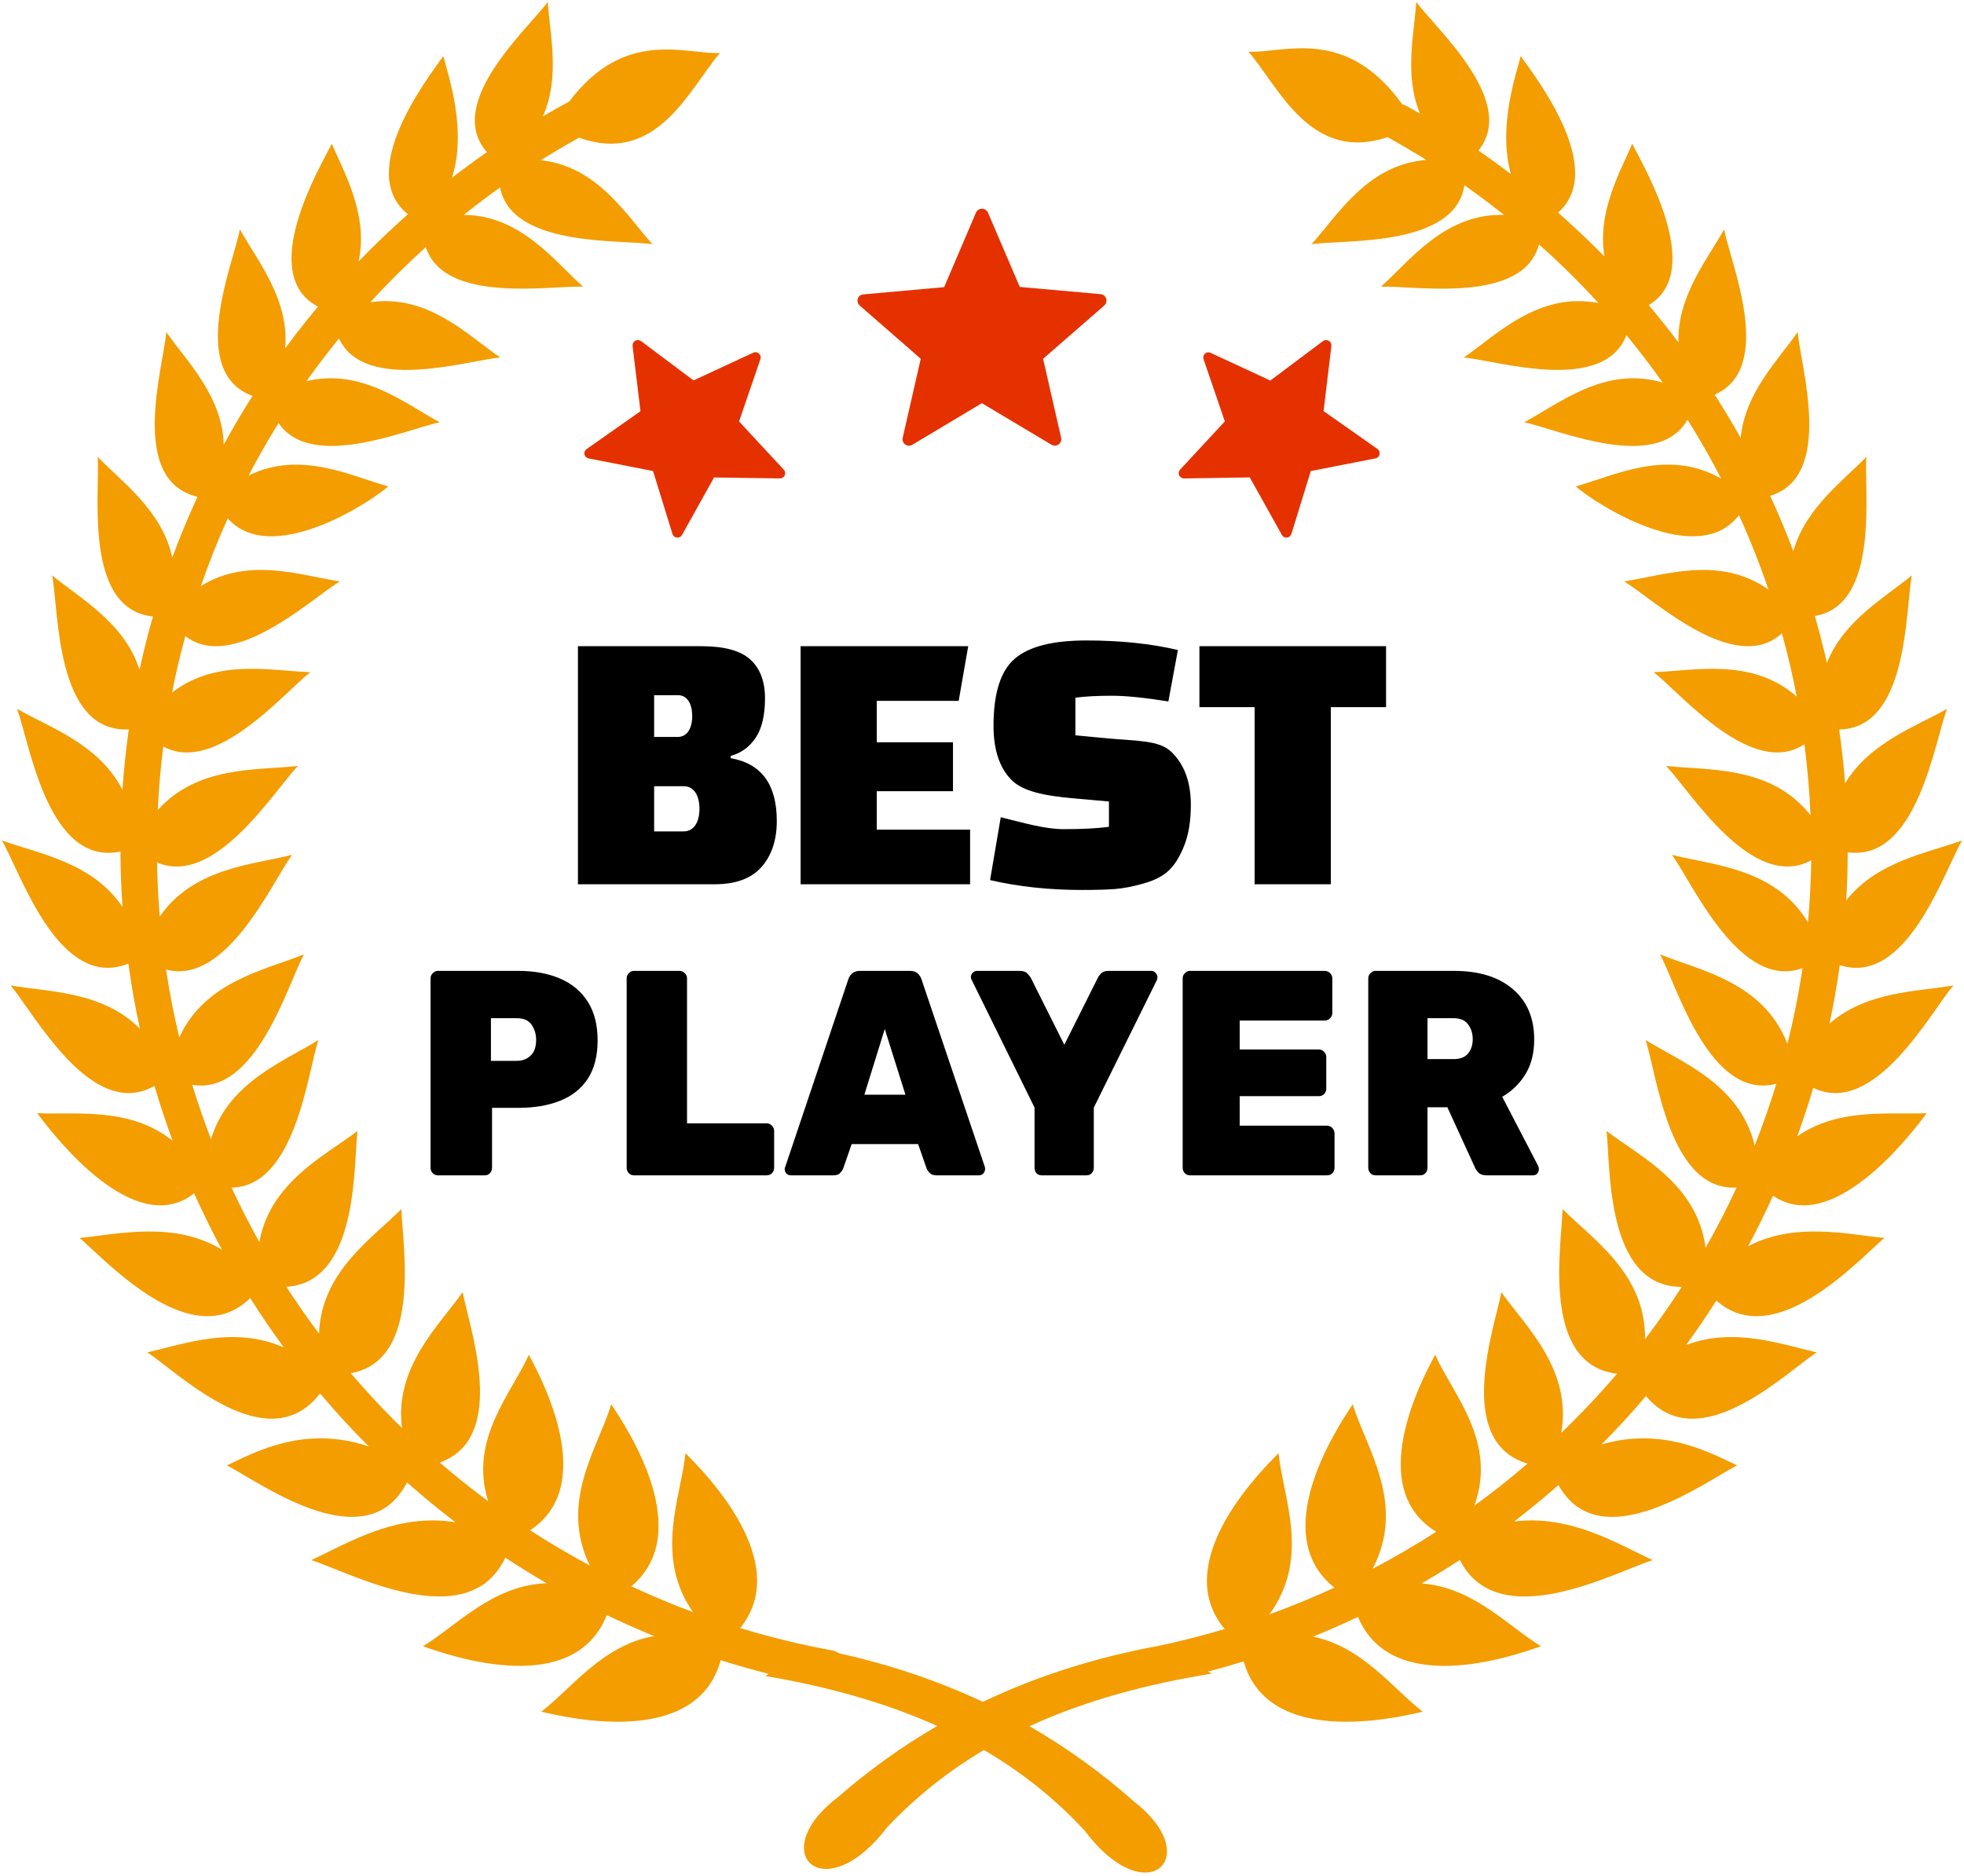<svg width="513" height="490" viewBox="0 0 513 490" fill="none" xmlns="http://www.w3.org/2000/svg">
<g clip-path="url(#clip0_191_23539)">
<path d="M362.8 36.03L362.44 35.81C342.11 42.72 333.7 22.09 326.1 13.52C335.35 13.91 351.55 6.72 366.27 27.26C366.67 27.36 367.06 27.5 367.43 27.71L370.9 29.68C366.73 19.61 369.43 8.58 369.92 0.5C375.07 7.51 396.58 26.54 386.16 39.32C389.04 41.3 391.87 43.35 394.65 45.47C391.25 33.39 395.82 19.95 397.21 14.65C401.69 20.91 419.65 44.41 406.97 55.53C411.14 59.2 415.18 63.02 419.08 66.98C417.1 55.05 423.59 44.21 426.32 37.54C429.09 43.07 445.65 70.76 430.65 79.69C433.33 82.87 435.92 86.13 438.42 89.46C438.04 77.32 446.08 67.62 450.34 59.91C452.03 68.72 463.75 96.15 447.88 103.08C450.255 106.789 452.519 110.567 454.67 114.41C455.77 102.55 464.59 93.88 469.56 86.74C470.33 95.74 479.21 124.48 462.36 129.5C464.55 134.23 466.57 139.05 468.42 143.96C471.61 132.67 481.52 125.56 487.49 119.33C486.85 128.36 491.11 158.02 474.04 160.89C475.21 164.93 476.26 169.02 477.19 173.16C481.63 161.98 492.58 155.92 499.37 150.3C497.65 159.42 498.51 190.33 480.39 190.54C480.94 194.44 481.4 198.38 481.75 202.35L481.94 204.62C488.37 193.91 500.64 189.68 508.56 185.16C505.24 194.02 500.72 225.13 482.62 222.62C482.61 226.84 482.48 231.04 482.23 235.21C490.3 224.92 503.66 222.77 512.5 219.53C507.73 227.73 498.04 257.75 480.55 252.1C479.84 257.24 478.95 262.34 477.88 267.37C487.61 258.83 501.02 259.03 510.23 257.4C504.17 264.56 489.64 291.87 473.62 284.15C472.36 288.43 470.96 292.66 469.44 296.83C480.27 289.23 493.78 291.21 503.26 290.77C498.43 297.31 478.4 322.86 463.13 312.32C461.1 316.8 458.93 321.21 456.61 325.53C468.79 319.08 482.69 322.46 492.21 323.35C485.05 329.51 463.51 353.18 448.32 339.71C445.81 343.66 443.18 347.53 440.43 351.31C452.87 346.6 465.34 351.13 474.52 353.25C466.57 358.42 443.73 381.16 429.93 364.65C426.23 369.02 422.35 373.24 418.31 377.31C434.6 372.51 447.18 379.74 453.74 382.76C445.08 387.24 417.93 407.32 407.07 387.9C403.32 391.2 399.46 394.37 395.49 397.42C410.17 395.6 422.39 403.17 431.67 407.51C421.84 410.62 391.39 427.26 381.31 407.47C378.04 409.6 374.71 411.64 371.33 413.6C384.88 414.59 394.09 424.93 402.51 430C394.72 432.79 363.58 443.36 354.7 422.35C350.85 424.17 346.94 425.89 342.96 427.5C355.99 430.16 363.91 441.22 371.62 447.09C363.53 449.02 331.18 456.18 324.85 433.96C321.78 434.91 318.69 435.8 315.56 436.62L316.45 437.17C299.54 439.9 283.51 444.17 268.9 450.89C278.49 456.41 287.65 462.97 296.33 470.68C314.9 485.15 299.49 499.71 283.39 478.25C275.49 469.68 266.63 462.74 257.01 457.11C247.82 462.56 239.33 469.21 231.69 477.34C215.23 498.89 199.78 484.03 218.69 469.58C226.99 462.33 235.7 456.11 244.8 450.83C230.95 444.58 215.82 440.49 199.89 437.77L200.81 437.22C196.586 436.15 192.394 434.956 188.24 433.64C182.13 456.24 149.51 449.03 141.38 447.09C149.25 441.1 157.34 429.7 170.85 427.35C166.67 425.64 162.55 423.81 158.49 421.86C149.89 443.52 118.34 432.81 110.49 430C119.14 424.79 128.64 414.02 142.79 413.55C139.13 411.42 135.52 409.19 131.99 406.86C122.21 427.58 91.26 410.65 81.33 407.51C90.91 403.03 103.63 395.09 118.98 397.63C114.63 394.31 110.4 390.83 106.31 387.21C95.71 407.79 68.02 387.29 59.26 382.76C66.04 379.64 79.25 372.02 96.34 377.83C94.13 375.62 91.96 373.36 89.83 371.05C87.71 368.74 85.63 366.38 83.6 363.98C69.86 381.76 46.53 358.49 38.49 353.25C48.05 351.04 61.19 346.22 74.13 351.96C71.07 347.77 68.14 343.48 65.36 339.07C50.15 353.91 28.06 329.6 20.79 323.35C30.72 322.42 45.43 318.78 57.97 326.43C55.37 321.63 52.95 316.72 50.7 311.71C35.33 323.79 14.66 297.44 9.74 290.77C19.68 291.23 34.04 289.04 45.1 297.99C43.36 293.28 41.77 288.5 40.35 283.64C23.96 292.99 8.96 264.7 2.77 257.4C12.44 259.11 26.74 258.81 36.55 268.71C35.33 263.12 34.32 257.45 33.53 251.7C15.37 258.98 5.37 227.89 0.5 219.53C9.81 222.93 24.12 225.15 32 236.9C31.66 232.05 31.48 227.22 31.46 222.43C12.46 226.36 7.83 194.19 4.44 185.16C12.76 189.91 25.87 194.34 31.98 206.29C32.35 200.98 32.9 195.73 33.64 190.52C14.46 191.48 15.38 159.59 13.63 150.3C20.78 156.21 32.51 162.6 36.45 174.94C37.46 170.24 38.63 165.6 39.95 161.02C21.73 159.15 26.17 128.53 25.51 119.33C31.77 125.86 42.37 133.36 45 145.64C46.988 140.261 49.183 134.96 51.58 129.75C33.47 125.52 42.66 95.9 43.44 86.74C48.64 94.22 58.1 103.38 58.44 116.15L58.7 115.66C60.99 111.5 63.41 107.42 65.96 103.42C48.84 97.1 60.95 68.88 62.66 59.91C67.09 67.94 75.64 78.13 74.49 91C77.23 87.27 80.09 83.63 83.06 80.09C66.84 71.61 83.86 43.16 86.68 37.54C89.51 44.45 96.37 55.85 93.67 68.29C97.79 64.02 102.09 59.9 106.55 55.96C92.88 45.03 111.25 21 115.79 14.65C117.22 20.09 122.01 34.13 118.05 46.44C121.04 44.14 124.09 41.9 127.19 39.74C115.94 26.96 137.87 7.59 143.08 0.5C143.58 8.77 146.41 20.14 141.79 30.4C144.06 29.07 146.36 27.77 148.69 26.51C163.2 7.29 178.99 14.23 188.08 13.85C180.41 22.49 171.92 43.38 151.25 35.96C147.86 37.84 144.52 39.81 141.26 41.85C156.13 43.45 163.69 56.35 170.42 63.78C161.8 62.55 133.62 64.53 130.61 48.97C127.38 51.27 124.22 53.66 121.14 56.13C136.01 56.24 144.84 68.22 152.29 74.88C143.64 74.56 116.06 79.43 111.22 64.55C106.16 69.13 101.32 73.93 96.73 78.94C111.8 76.74 122.29 87.66 130.65 93.37C122.02 94.19 95.21 102.68 88.54 88.42C85.59 92.04 82.76 95.76 80.06 99.56C94.56 96.05 106.03 105.6 114.87 110.3C106.48 112.04 81.29 123.16 72.77 110.5C70.78 113.69 68.88 116.95 67.06 120.25C66.34 121.57 65.62 122.89 64.93 124.22C78.38 117.51 91.72 124.37 101.41 127.05C96.35 131.51 70.67 148.06 59.49 135.4C56.89 141.16 54.55 147.06 52.47 153.07C64.98 145.31 78.88 150.4 88.76 151.86C81.29 156.4 60.82 175.78 48.41 166.14C47.08 171 45.91 175.93 44.93 180.92C56.55 171.86 71.02 175.27 81.05 175.57C74.17 180.96 56.22 202.46 42.65 194.99C41.95 200.47 41.47 206 41.21 211.59C51.69 199.87 67.33 201.28 77.81 200.06C71.52 206.66 56.12 231.79 41.01 225.27C41.1 229.95 41.33 234.66 41.73 239.4C50.57 226.61 66.14 225.88 76.28 223.28C70.96 230.64 59.15 257.47 43.37 253.25C44.28 259.26 45.43 265.17 46.83 270.98C53.6 256.2 69.44 253.34 79.38 249.29C75.05 257.4 66.83 286.2 50.21 283.35C51.68 288.16 53.32 292.89 55.12 297.55C59.63 282.64 74.28 277.22 83.17 271.65C80.3 280.35 77.17 309.91 60.49 310.21C62.73 315.05 65.15 319.79 67.74 324.42C70.59 308.72 84.93 301.88 93.37 295.42C92.33 304.47 93.65 335.04 74.79 336.11C77.5 340.3 80.35 344.38 83.34 348.35C83.87 332.19 97.3 323.39 104.86 315.81C105.05 324.96 110.51 355.34 91.62 358.68C93.33 360.68 95.07 362.66 96.86 364.6C99.493 367.463 102.204 370.254 104.99 372.97C102.98 357.06 114.68 346.22 120.84 337.53C122.55 346.54 132.98 375.62 114.87 382.02C118.95 385.54 123.16 388.9 127.5 392.11C122.4 375.89 133.68 363.92 138.13 353.87C141.89 360.81 156.14 388.1 138.47 399.71C143.52 402.98 148.71 406.05 154.03 408.9C145.96 392.15 156.29 378.02 159.66 366.81C164.21 373.57 181.63 400.35 164.9 414.35C170.16 416.8 175.54 419.05 181.02 421.09C170.78 406.46 177.92 390.99 179.04 379.58C184.82 385.33 207.11 408.28 193.33 425.25C201.16 427.64 209.18 429.59 217.33 431.09C218.02 431.22 218.64 431.48 219.17 431.85C232.24 434.75 244.79 438.92 256.73 444.53C271.17 437.65 286.46 432.88 302.49 429.93L302.66 429.9C308.5 428.66 314.25 427.2 319.89 425.51C305.66 408.52 328.16 385.36 333.96 379.58C335.1 391.14 342.41 406.88 331.57 421.67C337.36 419.58 343.02 417.25 348.55 414.7C331.08 400.82 348.75 373.63 353.34 366.81C356.77 378.21 367.41 392.65 358.54 409.79C364.23 406.79 369.77 403.56 375.14 400.1C356.53 388.72 371.07 360.88 374.87 353.87C379.43 364.17 391.15 376.46 385.11 393.28C389.9 389.81 394.52 386.14 398.99 382.3C379.69 376.51 390.42 346.67 392.16 337.53C398.48 346.46 410.66 357.64 407.81 374.27C412.92 369.36 417.78 364.2 422.37 358.83C402.3 356.39 407.95 325.12 408.14 315.81C415.92 323.62 429.93 332.7 429.68 349.8C433.06 345.37 436.26 340.81 439.28 336.14C419.3 336.18 420.69 304.64 419.63 295.42C428.34 302.08 443.31 309.15 445.5 325.92C448.42 320.8 451.12 315.55 453.61 310.19C435.97 311.2 432.76 280.54 429.83 271.65C439.05 277.42 454.44 283.03 458.33 299.21C460.43 293.93 462.31 288.55 463.98 283.09C446.56 287.57 438.05 257.59 433.62 249.29C443.92 253.49 460.58 256.41 466.88 272.66C468.5 266.17 469.82 259.57 470.82 252.88C454.45 258.82 442.18 230.82 436.72 223.28C447.25 225.99 463.63 226.66 472.25 240.92C472.73 235.57 473.02 230.17 473.09 224.73C457.63 233.01 441.63 206.82 435.19 200.06C446.04 201.32 462.46 199.77 472.91 212.92C472.645 206.726 472.111 200.547 471.31 194.4C457.64 203.48 439 181.08 431.95 175.57C442.35 175.26 457.5 171.61 469.31 181.95C468.23 176.35 466.94 170.84 465.44 165.42C453.14 176.7 431.88 156.5 424.24 151.86C434.49 150.34 449.07 144.93 461.92 153.99C459.66 147.35 457.09 140.86 454.22 134.55C443.44 148.78 416.76 131.61 411.59 127.05C421.65 124.27 435.63 116.98 449.59 125.04C446.87 119.777 443.927 114.633 440.77 109.62C432.83 123.67 406.71 112.08 398.13 110.3C407.25 105.45 419.15 95.47 434.29 99.92C431.29 95.68 428.13 91.56 424.83 87.56C418.83 103.01 391.15 94.2 382.35 93.37C390.94 87.51 401.77 76.14 417.52 79.15C412.605 73.788 407.422 68.678 401.99 63.84C397.81 79.59 369.5 74.56 360.72 74.88C368.32 68.08 377.37 55.71 392.85 56.13C389.476 53.447 386.024 50.863 382.5 48.38C380.09 64.59 351.3 62.53 342.58 63.78C349.43 56.22 357.13 42.99 372.55 41.78L370.69 40.63C368.05 39.02 365.42 37.48 362.8 36.03Z" fill="#F39D00"/>
<path d="M258.06 55.54L266.37 74.95L287.46 76.83C288.34 76.91 289.02 77.64 289.02 78.52C289.02 79.02 288.8 79.49 288.43 79.81L272.46 93.72L277.17 114.35C277.219 114.567 277.224 114.791 277.186 115.01C277.148 115.229 277.068 115.438 276.949 115.625C276.83 115.813 276.675 115.975 276.493 116.103C276.312 116.231 276.107 116.322 275.89 116.37C275.77 116.39 275.65 116.41 275.53 116.41C275.2 116.41 274.87 116.31 274.59 116.13L256.47 105.31L238.3 116.18C237.915 116.409 237.455 116.476 237.021 116.367C236.586 116.259 236.212 115.983 235.98 115.6C235.866 115.413 235.79 115.206 235.758 114.989C235.725 114.773 235.736 114.552 235.79 114.34L240.5 93.71L224.56 79.81C224.19 79.48 223.98 79.01 223.98 78.52C223.98 78.12 224.12 77.73 224.39 77.42C224.71 77.09 225.14 76.9 225.6 76.89L246.61 75L254.92 55.54C255.2 54.92 255.81 54.52 256.49 54.52C257.17 54.52 257.79 54.92 258.06 55.54ZM347.76 90.37L345.72 107.38L359.78 117.26C360.37 117.67 360.54 118.46 360.19 119.08C359.99 119.43 359.64 119.67 359.25 119.74L342.38 123.04L337.32 139.45C337.267 139.622 337.18 139.783 337.065 139.921C336.949 140.06 336.807 140.175 336.647 140.258C336.488 140.342 336.313 140.393 336.133 140.409C335.953 140.425 335.772 140.405 335.6 140.35C335.51 140.32 335.42 140.28 335.34 140.23C335.1 140.1 334.91 139.89 334.79 139.65L326.44 124.7L309.27 124.97C309.02 124.97 308.77 124.91 308.56 124.78C308.14 124.54 307.88 124.1 307.87 123.62C307.87 123.37 307.93 123.13 308.05 122.92C308.11 122.82 308.17 122.74 308.25 122.66L319.93 110.07L314.37 93.83C314.24 93.45 314.28 93.04 314.48 92.7C314.65 92.41 314.91 92.19 315.22 92.08C315.57 91.98 315.96 92.02 316.28 92.2L331.81 99.4L345.55 89.1C345.768 88.94 346.027 88.846 346.297 88.83C346.566 88.814 346.835 88.877 347.07 89.01C347.55 89.29 347.82 89.82 347.76 90.37ZM167.43 89.09L181.15 99.36L196.74 92.13C197.38 91.82 198.16 92.06 198.51 92.68C198.71 93.03 198.75 93.45 198.62 93.82L193.04 110.08L204.72 122.67C204.859 122.82 204.962 123 205.023 123.195C205.083 123.39 205.099 123.597 205.069 123.799C205.04 124.001 204.965 124.195 204.851 124.364C204.737 124.534 204.586 124.676 204.41 124.78C204.17 124.91 203.9 124.98 203.63 124.96L186.51 124.72L178.15 139.72C178.03 139.94 177.85 140.12 177.64 140.25C177.22 140.49 176.71 140.49 176.29 140.26C176.07 140.14 175.89 139.96 175.77 139.75C175.71 139.65 175.67 139.55 175.64 139.45L170.58 123.04L153.74 119.74C153.547 119.699 153.365 119.618 153.204 119.503C153.044 119.388 152.91 119.24 152.81 119.07C152.65 118.78 152.59 118.45 152.65 118.13C152.74 117.77 152.97 117.46 153.28 117.26L167.29 107.41L165.23 90.36C165.17 89.81 165.44 89.28 165.92 89.01C166.39 88.73 166.99 88.76 167.43 89.09Z" fill="#E53100"/>
<path d="M150.96 230.97V168.79H183.2C189.17 168.79 193.43 169.94 195.98 172.27C198.54 174.59 199.82 177.97 199.82 182.42C199.82 186.86 199 190.29 197.38 192.71C195.75 195.14 193.58 196.71 190.86 197.44V198.04C198.89 199.43 202.9 204.9 202.9 214.46C202.9 219.43 201.57 223.43 198.92 226.44C196.27 229.46 192.19 230.97 186.68 230.97H150.96ZM178.62 205.37H170.86V217.17H178.52C181.31 217.17 182.7 214.66 182.7 211.27C182.7 207.89 181.34 205.37 178.62 205.37ZM177.13 181.59H170.86V192.49H177.03C179.55 192.49 180.81 190.13 180.81 187.04C180.81 183.96 179.57 181.59 177.13 181.59ZM248.92 206.67H229.02V216.7H253.39V230.97H209.12V168.79H252.9L250.41 183.06H229.02V193.89H248.92V206.67ZM258.61 229.88L261.4 213.46C267.51 214.98 273 216.58 277.87 216.58C282.74 216.58 286.67 216.37 289.66 215.97V209.35L280.71 208.56C272.61 207.84 267.05 206.71 264.04 203.56C261.02 200.41 259.51 195.75 259.51 189.58C259.51 181.09 261.35 175.25 265.04 172.07C268.71 168.88 274.97 167.29 283.79 167.29C292.61 167.29 300.57 168.12 307.67 169.78L305.18 183.22C299.01 182.23 294.07 181.73 290.36 181.73C286.64 181.73 283.49 181.9 280.9 182.23V192.06L288.06 192.75C296.76 193.6 302.76 193.21 306.07 196.49C309.39 199.78 311.05 204.34 311.05 210.18C311.05 214.35 310.49 217.89 309.36 220.77C308.23 223.66 306.89 225.85 305.33 227.34C303.77 228.83 301.57 229.97 298.71 230.77C295.86 231.57 293.36 232.05 291.2 232.22C289.05 232.38 286.18 232.46 282.6 232.46C273.97 232.46 265.98 231.6 258.61 229.88ZM362.04 184.71H347.61V230.97H327.71V184.71H313.29V168.79H362.04V184.71Z" fill="black"/>
<path d="M359.263 307C358.783 307 358.351 306.822 357.967 306.466C357.583 306.059 357.391 305.576 357.391 305.017V255.583C357.391 255.024 357.583 254.566 357.967 254.21C358.351 253.803 358.783 253.6 359.263 253.6H379.783C386.311 253.6 391.423 255.177 395.119 258.33C398.863 261.483 400.735 265.882 400.735 271.527C400.735 275.087 399.967 278.113 398.431 280.605C396.895 283.097 394.879 285.055 392.383 286.479L401.743 304.483C401.887 304.788 401.959 305.067 401.959 305.322C401.959 305.779 401.815 306.186 401.527 306.542C401.239 306.847 400.879 307 400.447 307H388.279C387.367 307 386.671 306.771 386.191 306.313C385.711 305.805 385.399 305.347 385.255 304.94L378.055 289.225H372.871V305.017C372.871 305.576 372.679 306.059 372.295 306.466C371.959 306.822 371.527 307 370.999 307H359.263ZM372.871 276.638H379.711C381.391 276.638 382.639 276.155 383.455 275.189C384.271 274.172 384.679 272.926 384.679 271.451C384.679 269.925 384.271 268.628 383.455 267.56C382.687 266.492 381.439 265.958 379.711 265.958H372.871V276.638Z" fill="black"/>
<path d="M310.783 307C310.303 307 309.871 306.822 309.487 306.466C309.103 306.059 308.911 305.576 308.911 305.017V255.583C308.911 255.024 309.103 254.566 309.487 254.21C309.871 253.803 310.303 253.6 310.783 253.6H346.063C346.591 253.6 347.047 253.803 347.431 254.21C347.815 254.566 348.007 255.024 348.007 255.583V264.585C348.007 265.094 347.815 265.551 347.431 265.958C347.047 266.365 346.591 266.569 346.063 266.569H323.815V274.121H344.479C345.007 274.121 345.464 274.324 345.848 274.731C346.232 275.087 346.423 275.545 346.423 276.104V284.343C346.423 284.903 346.232 285.386 345.848 285.793C345.464 286.149 345.007 286.327 344.479 286.327H323.815V294.031H346.639C347.167 294.031 347.623 294.235 348.007 294.642C348.391 295.049 348.583 295.532 348.583 296.091V305.017C348.583 305.576 348.391 306.059 348.007 306.466C347.623 306.822 347.167 307 346.639 307H310.783Z" fill="black"/>
<path d="M272.097 307C271.569 307 271.113 306.822 270.729 306.466C270.393 306.059 270.225 305.576 270.225 305.017V289.302L253.809 255.965C253.761 255.863 253.713 255.761 253.665 255.66C253.617 255.507 253.593 255.38 253.593 255.278C253.593 254.821 253.737 254.439 254.025 254.134C254.361 253.778 254.745 253.6 255.177 253.6H266.409C267.273 253.6 267.921 253.829 268.353 254.287C268.785 254.744 269.073 255.1 269.217 255.355L278.001 272.9L286.785 255.355C286.881 255.1 287.145 254.744 287.577 254.287C288.009 253.829 288.657 253.6 289.521 253.6H300.825C301.209 253.6 301.545 253.778 301.833 254.134C302.169 254.439 302.337 254.821 302.337 255.278C302.337 255.38 302.313 255.507 302.265 255.66C302.265 255.761 302.241 255.863 302.193 255.965L285.705 289.302V305.017C285.705 305.576 285.513 306.059 285.129 306.466C284.793 306.822 284.361 307 283.833 307H272.097Z" fill="black"/>
<path d="M206.549 307C206.117 307 205.733 306.847 205.397 306.542C205.109 306.186 204.965 305.779 204.965 305.322C204.965 305.118 205.013 304.94 205.109 304.788L221.525 255.965C221.669 255.405 221.981 254.871 222.461 254.363C222.989 253.854 223.685 253.6 224.549 253.6H237.725C238.637 253.6 239.333 253.854 239.813 254.363C240.293 254.871 240.605 255.405 240.749 255.965L257.237 304.788C257.285 304.94 257.309 305.118 257.309 305.322C257.309 305.779 257.141 306.186 256.805 306.542C256.517 306.847 256.157 307 255.725 307H244.637C243.821 307 243.221 306.797 242.837 306.39C242.453 305.983 242.189 305.601 242.045 305.245L239.813 298.837H222.461L220.229 305.245C220.085 305.601 219.821 305.983 219.437 306.39C219.101 306.797 218.501 307 217.637 307H206.549ZM225.773 285.945H236.501L231.101 268.781L225.773 285.945Z" fill="black"/>
<path d="M165.557 307C165.077 307 164.645 306.822 164.261 306.466C163.877 306.059 163.685 305.576 163.685 305.017V255.583C163.685 255.024 163.877 254.566 164.261 254.21C164.645 253.803 165.077 253.6 165.557 253.6H177.509C178.037 253.6 178.493 253.803 178.877 254.21C179.261 254.566 179.453 255.024 179.453 255.583V293.421H200.261C200.789 293.421 201.245 293.625 201.629 294.031C202.013 294.387 202.205 294.845 202.205 295.405V305.017C202.205 305.576 202.013 306.059 201.629 306.466C201.245 306.822 200.789 307 200.261 307H165.557Z" fill="black"/>
<path d="M114.336 307C113.856 307 113.424 306.822 113.04 306.466C112.656 306.059 112.464 305.576 112.464 305.017V255.583C112.464 255.024 112.656 254.566 113.04 254.21C113.424 253.803 113.856 253.6 114.336 253.6H135.36C139.536 253.6 143.16 254.261 146.232 255.583C149.352 256.906 151.776 258.915 153.504 261.61C155.232 264.305 156.096 267.687 156.096 271.756C156.096 275.825 155.232 279.181 153.504 281.826C151.776 284.419 149.352 286.327 146.232 287.547C143.16 288.768 139.536 289.378 135.36 289.378H128.52V305.017C128.52 305.576 128.328 306.059 127.944 306.466C127.608 306.822 127.176 307 126.648 307H114.336ZM128.232 277.096H135C136.392 277.096 137.568 276.664 138.528 275.799C139.536 274.884 140.04 273.485 140.04 271.603C140.04 270.179 139.656 268.883 138.888 267.713C138.12 266.543 136.824 265.958 135 265.958H128.232V277.096Z" fill="black"/>
</g>
<defs>
<clipPath id="clip0_191_23539">
<rect width="512" height="488.61" fill="white" transform="translate(0.5 0.5)"/>
</clipPath>
</defs>
</svg>
